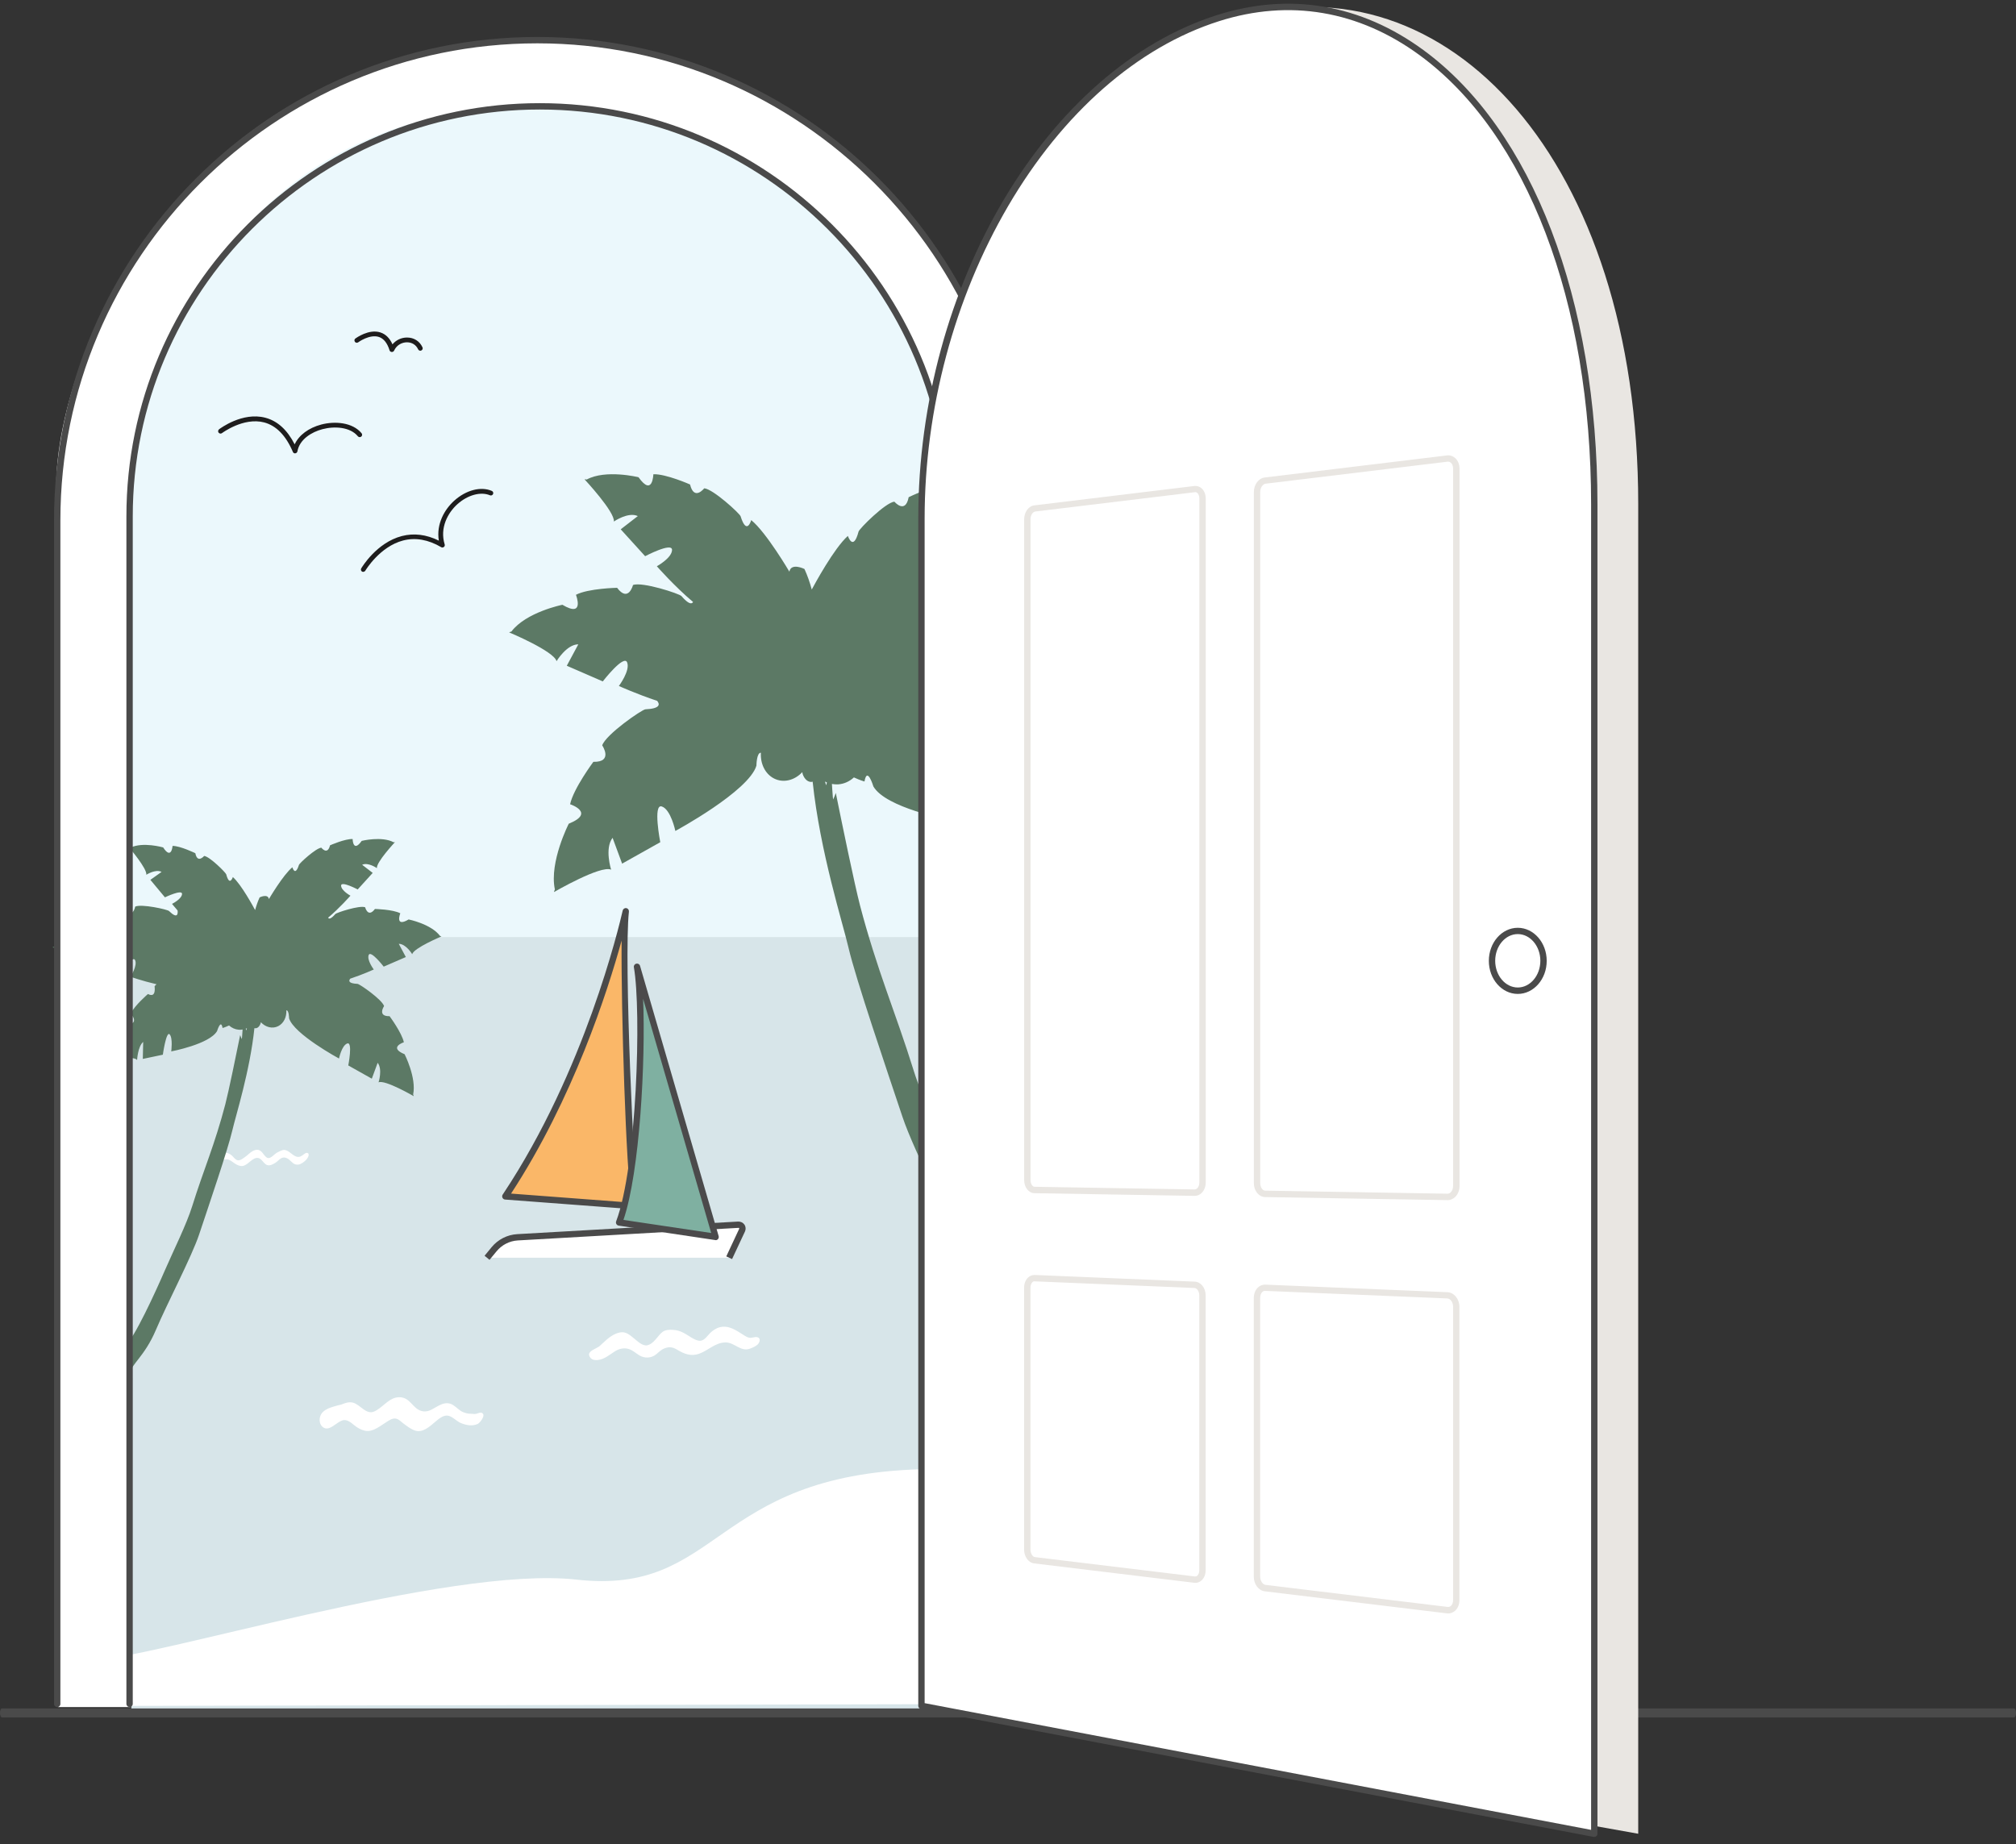 <svg width="223" height="204" viewBox="0 0 223 204" fill="none" xmlns="http://www.w3.org/2000/svg">
<rect x="0" y="0" width="223" height="204" fill="#333333" stroke="none"/>
<path d="M106.998 105.496H11.243V59.049L15.533 32.42L42.571 9.673H78.666L104.41 35.485L106.998 105.496Z" fill="#EBF8FC"/>
<path fill-rule="evenodd" clip-rule="evenodd" d="M14.031 103.668H123.839L124.233 189.789H14.531L14.031 103.668Z" fill="#D7E5E9"/>
<path d="M101.969 162.538C78.523 163.192 79.796 176.537 63.751 174.75C49.569 173.174 16.585 183.613 10.367 183.613L8.791 188.734L102.166 188.537L101.969 162.531V162.538Z" fill="white"/>
<path d="M53.326 156.313C53.15 156.221 52.897 156.341 52.714 156.397C52.503 156.467 52.221 156.397 52.003 156.397C51.729 156.397 51.483 156.327 51.222 156.221C50.822 156.059 50.491 155.673 50.111 155.433C49.731 155.194 49.302 155.187 48.887 155.342C48.5 155.483 48.113 155.75 47.733 155.947C47.136 156.256 46.552 156.207 46.038 155.785C45.672 155.483 45.384 155.061 44.983 154.807C44.603 154.568 44.181 154.526 43.766 154.624C42.873 154.828 42.204 155.82 41.36 156.165C40.488 156.517 39.855 155.405 39.067 155.18C38.617 155.054 38.181 155.208 37.737 155.391C37.456 155.447 37.182 155.525 36.907 155.609C36.513 155.729 36.084 155.862 35.733 156.193C35.198 156.7 35.24 157.607 35.796 157.938C36.457 158.332 37.196 157.375 37.829 157.15C38.342 156.96 38.8 157.354 39.201 157.684C39.566 157.98 39.953 158.191 40.382 158.282C41.269 158.472 42.134 157.684 42.943 157.192C43.281 156.988 43.604 156.847 43.949 156.988C44.181 157.079 44.378 157.29 44.589 157.452C45.018 157.776 45.447 158.113 45.933 158.268C46.749 158.521 47.48 157.867 48.184 157.262C48.592 156.911 49.077 156.531 49.555 156.615C50.076 156.707 50.498 157.241 50.997 157.438C51.574 157.67 52.249 157.811 52.855 157.523C53.094 157.41 53.769 156.545 53.333 156.327L53.326 156.313Z" fill="white"/>
<path d="M34.023 127.564C33.89 127.493 33.756 127.592 33.643 127.676C33.376 127.88 33.144 128.056 32.813 127.965C32.335 127.831 31.997 127.296 31.505 127.219C31.231 127.177 30.97 127.367 30.724 127.472C30.527 127.557 30.351 127.739 30.175 127.88C29.971 128.049 29.725 128.211 29.493 128.049C29.296 127.915 29.148 127.662 28.98 127.472C28.656 127.099 28.276 127.156 27.91 127.367C27.615 127.535 27.376 127.817 27.094 128.007C26.799 128.211 26.433 128.52 26.102 128.281C25.877 128.119 25.723 127.852 25.483 127.711C25.272 127.585 25.118 127.507 24.886 127.528C24.541 127.571 24.217 127.796 23.922 128.042C23.753 128.07 23.584 128.091 23.422 128.168C23.247 128.253 23.043 128.506 23.204 128.759C23.387 129.034 23.725 128.844 23.936 128.731C24.33 128.506 24.689 128.211 25.132 128.26C25.441 128.295 25.701 128.534 25.976 128.717C26.194 128.865 26.426 128.97 26.672 128.999C27.144 129.048 27.544 128.548 27.939 128.288C28.192 128.119 28.487 128.014 28.755 128.183C28.98 128.323 29.148 128.619 29.366 128.788C29.718 129.062 30.084 128.858 30.429 128.661C30.64 128.534 30.823 128.323 31.027 128.183C31.329 127.979 31.632 128.035 31.927 128.246C32.096 128.372 32.251 128.548 32.419 128.682C32.602 128.823 32.799 128.858 33.003 128.837C33.292 128.802 33.643 128.541 33.868 128.309C33.981 128.197 34.319 127.704 34.037 127.564H34.023Z" fill="white"/>
<path d="M83.51 147.928C83.384 147.942 83.257 147.963 83.131 147.991C82.8 148.048 82.526 147.865 82.258 147.696C81.442 147.182 80.633 146.584 79.62 146.831C79.219 146.929 78.833 147.196 78.544 147.478C78.157 147.872 77.841 148.463 77.194 148.301C76.743 148.188 76.286 147.837 75.885 147.604C75.533 147.4 75.161 147.21 74.753 147.154C74.352 147.105 73.93 147.07 73.543 147.21C73.233 147.323 73.015 147.597 72.811 147.836C72.481 148.23 72.143 148.688 71.629 148.821C71.102 148.955 70.56 148.406 70.194 148.118C69.857 147.851 69.561 147.555 69.139 147.429C68.787 147.323 68.407 147.421 68.084 147.562C67.388 147.865 66.846 148.448 66.283 148.955C66.185 149.011 66.079 149.075 65.974 149.131C65.699 149.279 65.397 149.398 65.214 149.658C65.094 149.834 65.193 150.073 65.312 150.214C65.516 150.453 65.805 150.481 66.1 150.46C66.86 150.397 67.451 149.841 68.077 149.461C68.534 149.187 69.069 149.082 69.582 149.25C70.004 149.391 70.356 149.722 70.729 149.947C71.306 150.291 72.037 150.263 72.565 149.841C72.867 149.595 73.135 149.307 73.507 149.166C74.063 148.955 74.436 149.032 74.936 149.335C75.695 149.792 76.434 150.073 77.313 149.771C78.34 149.412 79.107 148.519 80.261 148.512C81.231 148.505 81.928 149.56 82.913 149.215C83.243 149.103 83.567 148.962 83.827 148.723C83.968 148.596 84.115 148.252 83.982 148.069C83.862 147.907 83.679 147.907 83.496 147.921L83.51 147.928Z" fill="white"/>
<path d="M53.868 139.142L54.648 138.192C55.289 137.412 56.224 136.94 57.23 136.877L81.668 135.484C81.992 135.463 82.21 135.794 82.076 136.089L80.648 139.142" fill="white"/>
<path d="M54.142 139.367L53.6 138.924L54.381 137.974C55.084 137.123 56.111 136.596 57.216 136.532L81.654 135.14C81.928 135.133 82.188 135.252 82.343 135.477C82.498 135.702 82.519 135.991 82.406 136.237L80.978 139.29L80.338 138.994L81.766 135.941C81.766 135.941 81.766 135.885 81.766 135.871C81.752 135.857 81.738 135.829 81.703 135.836L57.265 137.229C56.358 137.285 55.514 137.721 54.937 138.418L54.156 139.367H54.142Z" fill="#4A4A4A"/>
<path d="M55.893 132.347L55.978 132.22C64.989 118.637 68.795 102.669 69.217 100.812C68.612 106.151 69.878 133.451 70.3 133.437C70.412 133.437 55.893 132.347 55.893 132.347V132.347Z" fill="#FAB768"/>
<path d="M70.3 133.789C70.3 133.789 70.272 133.789 70.258 133.789C69.998 133.761 60.733 133.065 55.872 132.706C55.746 132.699 55.64 132.621 55.584 132.509C55.528 132.396 55.535 132.263 55.605 132.157L55.689 132.03C64.68 118.489 68.471 102.514 68.879 100.735C68.921 100.552 69.097 100.432 69.28 100.467C69.463 100.496 69.59 100.671 69.568 100.854C68.984 106.018 70.173 131.468 70.581 133.219C70.652 133.276 70.652 133.346 70.652 133.451C70.652 133.641 70.497 133.789 70.314 133.796H70.3V133.789ZM56.52 132.045L68.077 132.917C68.907 132.98 69.47 133.022 69.857 133.065C69.245 129.505 68.696 111.821 68.759 104.055C67.205 109.696 63.399 121.549 56.526 132.052L56.52 132.045Z" fill="#4A4A4A"/>
<path d="M70.476 106.946L79.171 136.842L68.492 135.245C70.764 129.273 71.334 111.898 70.476 106.946Z" fill="#7FB0A1"/>
<path d="M79.163 137.187C79.163 137.187 79.128 137.187 79.114 137.187L68.436 135.59C68.33 135.576 68.239 135.512 68.183 135.421C68.126 135.329 68.119 135.217 68.154 135.118C70.448 129.09 70.961 111.828 70.117 107.009C70.082 106.826 70.201 106.651 70.384 106.608C70.567 106.566 70.75 106.672 70.799 106.855L79.494 136.75C79.529 136.863 79.494 136.99 79.424 137.081C79.353 137.158 79.262 137.201 79.156 137.201L79.163 137.187ZM68.963 134.957L78.671 136.406L71.137 110.491C71.425 117.371 70.771 129.667 68.963 134.957V134.957Z" fill="#4B4A4B"/>
<path d="M61.38 98.392C61.331 98.505 61.296 98.603 61.282 98.688C61.282 98.688 66.466 95.677 67.599 96.212C67.599 96.212 66.853 93.862 67.761 92.687L68.816 95.543L73.036 93.173C73.036 93.173 72.199 88.889 73.205 89.219C74.211 89.55 74.704 91.928 74.704 91.928C74.704 91.928 82.828 87.538 83.672 84.703C83.672 84.703 83.687 83.247 84.165 83.275C84.095 84.478 84.629 85.618 85.621 86.124C86.662 86.652 87.9 86.328 88.744 85.421C88.751 85.491 88.766 85.561 88.787 85.632C88.92 86.033 89.216 86.441 89.631 86.497C89.736 86.511 89.821 86.497 89.891 86.476C90.7 94.207 93.239 102.17 93.844 104.793C94.667 108.339 98.107 118.398 99.824 123.547C101.153 127.535 105.585 135.97 107.604 140.725C109.616 145.48 112.211 147.049 112.028 148.216C111.845 149.384 111.824 149.602 111.824 149.602L124.001 148.659C123.684 147.203 121.961 147.555 119.119 146.795C116.284 146.043 114.983 145.199 113.217 143.714C111.452 142.223 107.597 133.74 105.922 129.864C104.431 126.417 102.089 121.739 101.048 118.377C100.112 115.352 98.937 112.109 98.016 109.478C97.094 106.84 96.018 103.569 95.132 100.172C94.506 97.752 93.169 91.252 92.451 87.721C92.304 88.171 92.156 88.439 92.156 88.439C92.156 88.439 92.142 88.326 92.121 88.143C92.107 87.96 92.086 87.693 92.065 87.39C92.05 87.194 92.037 86.968 92.022 86.729C92.254 86.771 92.494 86.785 92.733 86.771C93.387 86.722 93.978 86.441 94.456 86.005C95.181 86.342 95.624 86.455 95.624 86.455C95.927 84.724 96.609 87.004 96.609 87.004C97.988 89.374 104.853 90.661 104.853 90.661C104.853 90.661 104.537 88.256 105.142 87.594C105.747 86.933 106.359 91.252 106.359 91.252L109.953 92.005L109.89 88.952C110.847 89.733 110.98 92.202 110.98 92.202C111.62 91.309 116.059 92.329 116.059 92.329C116.031 92.258 115.975 92.174 115.911 92.089C115.503 89.029 112.823 85.815 112.823 85.815C110.396 85.716 112.12 83.838 112.12 83.838C111.381 82.333 109.025 80.328 109.025 80.328C107.477 81.165 107.836 78.963 107.836 78.963C107.758 78.837 107.639 78.71 107.477 78.584C109.967 78 112.148 77.247 112.148 77.247C112.148 77.247 110.861 75.221 111.339 74.236C111.817 73.251 114.174 76.867 114.174 76.867L118.753 75.369L117.529 72.583C118.964 72.724 120.062 74.919 120.062 74.919C120.484 73.702 126.168 71.929 126.168 71.929C126.104 71.887 126.006 71.845 125.893 71.802C124.254 69.228 119.844 67.891 119.844 67.891C116.91 69.284 118.261 66.499 118.261 66.499C116.812 65.563 113.245 65.148 113.245 65.148C111.712 66.864 111.311 64.613 111.311 64.613C110.206 64.072 105.514 65.127 105.24 65.401C103.643 66.963 103.643 65.809 103.7 65.31C104.312 64.606 104.706 64.121 104.706 64.121C104.706 64.121 102.968 63.263 102.898 62.348C102.827 61.434 105.979 62.939 105.979 62.939L108.589 59.795L106.584 58.367C107.653 57.811 109.327 58.88 109.327 58.88C109.13 57.825 112.408 53.984 112.408 53.984C112.345 53.984 112.261 53.992 112.162 54.013C109.953 52.922 106.288 53.97 106.288 53.97C104.79 56.292 104.6 53.696 104.6 53.696C103.193 53.696 100.513 55.004 100.513 55.004C100.14 56.925 98.93 55.497 98.93 55.497C97.931 55.609 95.054 58.486 94.97 58.81C94.372 61.075 93.788 59.288 93.788 59.288C92.262 60.639 90.088 64.67 89.793 65.218C89.581 64.43 89.314 63.664 88.984 62.946C88.984 62.946 87.513 62.215 87.316 63.242C87.316 63.242 84.763 58.887 83.096 57.537C83.096 57.537 82.61 59.309 81.921 57.115C81.822 56.805 78.875 54.097 77.897 54.02C77.897 54.02 76.786 55.455 76.329 53.597C76.329 53.597 73.648 52.409 72.27 52.465C72.27 52.465 72.206 55.011 70.631 52.796C70.631 52.796 67.008 51.902 64.898 53.049C64.806 53.035 64.722 53.021 64.658 53.028C64.658 53.028 68.049 56.657 67.901 57.699C67.901 57.699 69.484 56.594 70.553 57.094L68.661 58.557L71.362 61.532C71.362 61.532 74.359 59.95 74.338 60.843C74.317 61.736 72.657 62.644 72.657 62.644C72.657 62.644 74.626 64.888 76.666 66.597C76.525 66.85 76.181 66.871 75.379 65.943C75.147 65.675 71.039 64.332 70.019 64.719C70.019 64.719 69.519 66.695 68.26 65.028C68.26 65.028 65.059 65.092 63.709 65.802C63.709 65.802 64.729 68.405 62.21 66.906C62.21 66.906 58.194 67.715 56.569 69.868C56.463 69.896 56.379 69.924 56.316 69.959C56.316 69.959 61.268 72.028 61.563 73.146C61.563 73.146 62.682 71.282 63.969 71.282L62.696 73.652L66.677 75.383C66.677 75.383 69.013 72.365 69.371 73.28C69.73 74.194 68.457 75.889 68.457 75.889C68.457 75.889 70.441 76.79 72.692 77.535C72.994 77.901 73.072 78.394 71.39 78.471C71.01 78.492 67.008 81.257 66.614 82.459C66.614 82.459 67.88 84.331 65.636 84.281C65.636 84.281 63.434 87.236 63.062 88.973C63.062 88.973 65.918 89.909 62.914 91.126C62.914 91.126 60.747 95.353 61.373 98.378L61.38 98.392ZM91.298 86.588C91.284 86.546 91.277 86.504 91.263 86.462C91.333 86.497 91.396 86.532 91.467 86.56C91.424 86.757 91.389 86.877 91.389 86.877C91.389 86.877 91.354 86.771 91.298 86.596V86.588Z" fill="#5C7965"/>
<path d="M44.765 116.632C42.915 115.88 44.673 115.303 44.673 115.303C44.441 114.234 43.091 112.419 43.091 112.419C41.705 112.454 42.486 111.3 42.486 111.3C42.239 110.562 39.777 108.852 39.545 108.845C38.511 108.796 38.56 108.494 38.743 108.268C40.129 107.811 41.346 107.255 41.346 107.255C41.346 107.255 40.558 106.214 40.783 105.645C41.008 105.082 42.444 106.939 42.444 106.939L44.892 105.877L44.111 104.414C44.906 104.414 45.595 105.56 45.595 105.56C45.778 104.871 48.831 103.598 48.831 103.598C48.796 103.577 48.739 103.555 48.676 103.541C47.677 102.212 45.201 101.719 45.201 101.719C43.646 102.641 44.279 101.037 44.279 101.037C43.442 100.601 41.473 100.559 41.473 100.559C40.699 101.586 40.389 100.369 40.389 100.369C39.763 100.13 37.231 100.96 37.09 101.122C36.598 101.691 36.387 101.684 36.295 101.523C37.555 100.467 38.764 99.089 38.764 99.089C38.764 99.089 37.745 98.533 37.73 97.977C37.716 97.421 39.566 98.399 39.566 98.399L41.227 96.57L40.059 95.67C40.72 95.36 41.691 96.043 41.691 96.043C41.599 95.403 43.689 93.166 43.689 93.166C43.653 93.166 43.597 93.166 43.541 93.18C42.239 92.476 40.01 93.025 40.01 93.025C39.046 94.39 39.004 92.821 39.004 92.821C38.16 92.786 36.506 93.517 36.506 93.517C36.225 94.664 35.543 93.778 35.543 93.778C34.938 93.827 33.123 95.494 33.067 95.684C32.638 97.035 32.342 95.944 32.342 95.944C31.315 96.781 29.746 99.462 29.746 99.462C29.627 98.828 28.719 99.279 28.719 99.279C28.515 99.722 28.354 100.193 28.22 100.678C28.037 100.341 26.7 97.858 25.758 97.028C25.758 97.028 25.399 98.132 25.026 96.732C24.977 96.535 23.204 94.763 22.585 94.692C22.585 94.692 21.84 95.572 21.607 94.39C21.607 94.39 19.954 93.581 19.089 93.581C19.089 93.581 18.97 95.178 18.048 93.75C18.048 93.75 15.797 93.102 14.432 93.778C14.376 93.764 14.32 93.757 14.285 93.757C14.285 93.757 16.303 96.12 16.184 96.774C16.184 96.774 17.211 96.113 17.872 96.458L16.634 97.337L18.245 99.272C18.245 99.272 20.18 98.343 20.137 98.906C20.095 99.469 19.026 99.996 19.026 99.996C19.026 99.996 19.265 100.292 19.645 100.728C19.68 101.037 19.68 101.748 18.695 100.784C18.526 100.615 15.635 99.968 14.953 100.299C14.953 100.299 14.707 101.691 13.764 100.629C13.764 100.629 11.569 100.882 10.676 101.459C10.676 101.459 11.506 103.176 9.698 102.317C9.698 102.317 6.976 103.14 5.97 104.723C5.899 104.751 5.843 104.772 5.801 104.801C5.801 104.801 9.304 105.891 9.564 106.644C9.564 106.644 10.24 105.286 11.126 105.201L10.373 106.918L13.194 107.839C13.194 107.839 14.643 105.617 14.939 106.214C15.234 106.812 14.439 108.064 14.439 108.064C14.439 108.064 15.776 108.529 17.316 108.887C17.218 108.965 17.148 109.042 17.098 109.12C17.098 109.12 17.323 110.477 16.367 109.964C16.367 109.964 14.918 111.202 14.46 112.123C14.46 112.123 15.523 113.277 14.031 113.34C14.031 113.34 12.378 115.324 12.132 117.202C12.09 117.258 12.055 117.308 12.041 117.35C12.041 117.35 14.777 116.724 15.164 117.272C15.164 117.272 15.248 115.753 15.839 115.268L15.797 117.146L18.013 116.681C18.013 116.681 18.386 114.023 18.765 114.431C19.138 114.838 18.941 116.316 18.941 116.316C18.941 116.316 23.169 115.521 24.013 114.065C24.013 114.065 24.435 112.665 24.618 113.727C24.618 113.727 24.892 113.657 25.336 113.446C25.631 113.713 25.997 113.882 26.398 113.917C26.546 113.931 26.693 113.917 26.834 113.896L26.806 114.304C26.792 114.494 26.778 114.656 26.771 114.768C26.764 114.881 26.75 114.951 26.75 114.951C26.75 114.951 26.658 114.789 26.567 114.508C26.124 116.681 25.308 120.684 24.921 122.175C24.379 124.264 23.718 126.283 23.148 127.908C22.578 129.533 21.854 131.524 21.277 133.388C20.637 135.456 19.195 138.333 18.273 140.458C17.239 142.842 14.868 148.069 13.778 148.983C12.695 149.898 11.893 150.418 10.148 150.882C8.404 151.347 7.342 151.129 7.145 152.029L14.643 152.606C14.643 152.606 14.629 152.472 14.517 151.755C14.404 151.037 16.001 150.066 17.239 147.14C18.477 144.214 21.213 139.015 22.029 136.561C23.085 133.388 25.202 127.198 25.709 125.017C26.081 123.406 27.643 118.503 28.142 113.741C28.185 113.755 28.241 113.762 28.304 113.755C28.564 113.72 28.747 113.467 28.825 113.221C28.839 113.178 28.846 113.136 28.853 113.087C29.373 113.643 30.133 113.847 30.773 113.523C31.385 113.214 31.716 112.51 31.674 111.772C31.969 111.75 31.976 112.651 31.976 112.651C32.497 114.395 37.498 117.104 37.498 117.104C37.498 117.104 37.801 115.64 38.42 115.436C39.039 115.232 38.525 117.87 38.525 117.87L41.128 119.333L41.775 117.575C42.338 118.299 41.874 119.741 41.874 119.741C42.57 119.411 45.764 121.268 45.764 121.268C45.757 121.219 45.736 121.155 45.7 121.085C46.087 119.228 44.751 116.618 44.751 116.618L44.765 116.632ZM27.235 114.001C27.235 114.001 27.214 113.931 27.186 113.804C27.228 113.79 27.27 113.769 27.312 113.748L27.291 113.826C27.256 113.938 27.235 114.001 27.235 114.001V114.001Z" fill="#5C7965"/>
<path d="M222.782 190H0.218C0.096 190 0 189.78 0 189.5C0 189.22 0.096 189 0.218 189H222.782C222.904 189 223 189.22 223 189.5C223 189.78 222.904 190 222.782 190Z" fill="#4A4A4A"/>
<path d="M14.444 188.857H6.407C6.339 149.333 6.203 67.044 6.203 54.077C6.203 37.868 21.799 4.701 58.78 4.701C88.365 4.701 103.888 25.541 107.952 35.961L105.84 52.783C103.616 39.139 91.089 11.852 58.78 11.852C26.471 11.852 15.76 40.002 14.444 54.077V188.857Z" fill="white"/>
<path fill-rule="evenodd" clip-rule="evenodd" d="M112.197 188.502C112.197 188.699 112.352 188.854 112.549 188.854C112.746 188.854 112.901 188.699 112.901 188.502V57.551C112.901 28.07 88.92 4.09 59.439 4.09C29.957 4.09 5.977 28.07 5.977 57.551V188.502C5.977 188.699 6.132 188.854 6.329 188.854C6.526 188.854 6.68 188.699 6.68 188.502V57.551C6.68 28.464 30.351 4.794 59.439 4.794C88.526 4.794 112.197 28.457 112.197 57.551V188.502ZM104.726 188.502C104.726 188.699 104.881 188.854 105.078 188.854V188.847C105.275 188.847 105.43 188.692 105.43 188.495V57.136C105.43 31.925 84.918 11.413 59.706 11.413C34.495 11.413 13.982 31.925 13.982 57.136V188.495C13.982 188.692 14.137 188.847 14.334 188.847C14.531 188.847 14.685 188.692 14.685 188.495V57.136C14.685 32.312 34.881 12.116 59.706 12.116C84.531 12.116 104.726 32.312 104.726 57.136V188.502Z" fill="#4A4A4A"/>
<path d="M181.212 202.866V55.778C181.212 17.744 159.982 -4.879 136.888 2.001C116.622 8.036 101.927 32.53 101.927 57.347V188.706" fill="#E9E6E2"/>
<path d="M176.351 202.866V55.778C176.351 17.744 156.423 -4.879 134.742 2.001C115.721 8.036 101.927 32.53 101.927 57.347V188.706L176.351 202.859V202.866Z" fill="white"/>
<path d="M176.351 203.218C176.351 203.218 176.309 203.218 176.288 203.218L101.863 189.065C101.695 189.037 101.575 188.889 101.575 188.72V57.347C101.575 31.58 115.792 7.642 134.637 1.663C142.635 -0.876 150.521 0.46 157.443 5.532C169.507 14.36 176.703 33.142 176.703 55.778V202.866C176.703 202.972 176.654 203.07 176.576 203.133C176.513 203.19 176.436 203.218 176.351 203.218ZM102.278 188.418L176 202.437V55.778C176 33.367 168.909 14.796 157.028 6.102C150.296 1.171 142.628 -0.13 134.855 2.339C125.837 5.202 117.55 12.468 111.508 22.808C105.556 33.001 102.278 45.269 102.278 57.347V188.418V188.418Z" fill="#4A4A4A"/>
<path d="M132.224 175.109C132.182 175.109 132.147 175.109 132.105 175.102L114.378 172.956C113.759 172.879 113.28 172.21 113.28 171.423V142.455C113.28 142.005 113.442 141.597 113.717 141.337C113.921 141.14 114.174 141.055 114.434 141.048L132.161 141.787C132.836 141.815 133.364 142.49 133.364 143.313V173.716C133.364 174.173 133.195 174.588 132.907 174.841C132.71 175.017 132.478 175.109 132.231 175.109H132.224ZM114.399 141.752C114.329 141.752 114.265 141.78 114.202 141.843C114.068 141.97 113.984 142.209 113.984 142.455V171.423C113.984 171.866 114.237 172.232 114.462 172.26L132.189 174.405C132.281 174.405 132.365 174.384 132.435 174.321C132.576 174.194 132.66 173.969 132.66 173.716V143.313C132.66 142.842 132.379 142.497 132.133 142.49L114.406 141.752H114.399V141.752Z" fill="#E9E6E2"/>
<path d="M160.193 178.492C160.144 178.492 160.102 178.492 160.053 178.485L139.892 176.044C139.216 175.96 138.689 175.256 138.689 174.433V143.588C138.689 143.13 138.858 142.708 139.146 142.434C139.371 142.216 139.653 142.117 139.948 142.117L160.109 142.955C160.84 142.983 161.431 143.707 161.431 144.565V177.043C161.431 177.507 161.255 177.936 160.946 178.204C160.728 178.393 160.461 178.499 160.186 178.499L160.193 178.492ZM139.906 142.807C139.786 142.807 139.688 142.87 139.631 142.926C139.484 143.074 139.392 143.313 139.392 143.574V174.419C139.392 174.918 139.702 175.298 139.976 175.334L160.137 177.774C160.299 177.788 160.418 177.725 160.489 177.662C160.643 177.528 160.735 177.289 160.735 177.029V144.551C160.735 144.073 160.439 143.658 160.081 143.644L139.92 142.807H139.906V142.807Z" fill="#E9E6E2"/>
<path d="M132.161 132.298H132.147L114.42 132.002C113.787 131.988 113.288 131.355 113.288 130.553V57.445C113.288 56.664 113.773 55.989 114.385 55.912L132.112 53.766C132.4 53.731 132.689 53.823 132.914 54.02C133.202 54.28 133.371 54.688 133.371 55.145V130.82C133.371 131.271 133.209 131.693 132.921 131.974C132.71 132.185 132.442 132.298 132.161 132.298V132.298ZM114.469 56.608C114.244 56.636 113.991 56.995 113.991 57.438V130.546C113.991 130.982 114.223 131.292 114.434 131.292L132.161 131.587C132.252 131.58 132.372 131.524 132.428 131.467C132.576 131.32 132.668 131.081 132.668 130.813V55.138C132.668 54.885 132.583 54.66 132.442 54.533C132.365 54.47 132.281 54.435 132.196 54.449L114.469 56.594V56.608Z" fill="#E9E6E2"/>
<path d="M160.116 132.769H160.095L139.934 132.431C139.252 132.417 138.696 131.735 138.696 130.905V54.435C138.696 53.611 139.223 52.901 139.899 52.824L160.059 50.383C160.383 50.341 160.707 50.446 160.96 50.671C161.269 50.946 161.445 51.368 161.445 51.832V131.221C161.445 131.686 161.276 132.115 160.974 132.41C160.735 132.642 160.432 132.776 160.116 132.776V132.769ZM160.2 51.072C160.2 51.072 160.165 51.072 160.144 51.072L139.983 53.513C139.709 53.548 139.399 53.928 139.399 54.428V130.898C139.399 131.334 139.653 131.714 139.948 131.721L160.109 132.058H160.116C160.278 132.058 160.404 131.974 160.474 131.897C160.643 131.735 160.735 131.482 160.735 131.207V51.825C160.735 51.557 160.643 51.325 160.489 51.192C160.425 51.136 160.327 51.072 160.193 51.072H160.2Z" fill="#E9E6E2"/>
<path d="M167.889 109.605C169.462 109.605 170.738 108.125 170.738 106.299C170.738 104.473 169.462 102.993 167.889 102.993C166.315 102.993 165.04 104.473 165.04 106.299C165.04 108.125 166.315 109.605 167.889 109.605Z" fill="white"/>
<path d="M167.889 109.957C166.123 109.957 164.688 108.318 164.688 106.299C164.688 104.28 166.123 102.641 167.889 102.641C169.654 102.641 171.089 104.28 171.089 106.299C171.089 108.318 169.654 109.957 167.889 109.957ZM167.889 103.337C166.51 103.337 165.391 104.667 165.391 106.292C165.391 107.917 166.51 109.246 167.889 109.246C169.267 109.246 170.386 107.917 170.386 106.292C170.386 104.667 169.267 103.337 167.889 103.337Z" fill="#4A4A4A"/>
<path d="M32.637 50.158C32.532 50.158 32.433 50.095 32.398 49.996C31.624 48.181 30.555 47.084 29.219 46.732C26.932 46.134 24.583 47.9 24.555 47.914C24.442 48.005 24.273 47.977 24.182 47.865C24.09 47.752 24.119 47.583 24.231 47.492C24.337 47.415 26.806 45.544 29.345 46.212C30.689 46.563 31.779 47.555 32.595 49.159C33.059 48.146 34.129 47.337 35.543 46.964C37.041 46.571 38.996 46.718 39.995 47.928C40.087 48.041 40.073 48.209 39.96 48.301C39.848 48.392 39.679 48.378 39.587 48.266C38.736 47.232 37.006 47.126 35.676 47.478C34.487 47.787 33.137 48.596 32.898 49.933C32.877 50.045 32.785 50.137 32.666 50.151C32.658 50.151 32.644 50.151 32.637 50.151V50.158Z" fill="#1E1D1D"/>
<path d="M40.185 63.27C40.143 63.27 40.094 63.256 40.051 63.235C39.925 63.164 39.883 63.003 39.96 62.876C40.03 62.763 41.648 60.034 44.448 59.303C45.785 58.958 47.156 59.127 48.542 59.809C48.24 57.966 49.182 56.341 50.252 55.384C51.56 54.21 53.192 53.788 54.402 54.308C54.535 54.364 54.599 54.519 54.542 54.653C54.486 54.786 54.331 54.85 54.198 54.794C53.185 54.364 51.743 54.751 50.603 55.771C49.548 56.714 48.62 58.388 49.189 60.231C49.217 60.337 49.189 60.449 49.098 60.512C49.013 60.576 48.894 60.59 48.802 60.533C47.367 59.689 45.953 59.443 44.589 59.795C42 60.47 40.438 63.094 40.417 63.122C40.368 63.207 40.277 63.256 40.192 63.256L40.185 63.27Z" fill="#1E1D1D"/>
<path d="M43.344 38.938H43.323C43.217 38.931 43.119 38.854 43.09 38.755C42.844 37.953 42.443 37.454 41.916 37.278C40.889 36.94 39.63 37.862 39.623 37.869C39.503 37.953 39.341 37.932 39.257 37.813C39.172 37.693 39.194 37.531 39.313 37.447C39.376 37.405 40.797 36.357 42.085 36.779C42.661 36.969 43.105 37.405 43.414 38.094C43.808 37.623 44.385 37.341 45.018 37.341H45.032C45.792 37.341 46.425 37.749 46.734 38.425C46.798 38.558 46.734 38.713 46.601 38.776C46.467 38.84 46.312 38.776 46.249 38.643C46.031 38.164 45.574 37.869 45.025 37.869H45.018C44.533 37.869 43.907 38.108 43.59 38.79C43.548 38.882 43.456 38.938 43.351 38.938H43.344Z" fill="#1E1D1D"/>
</svg>
